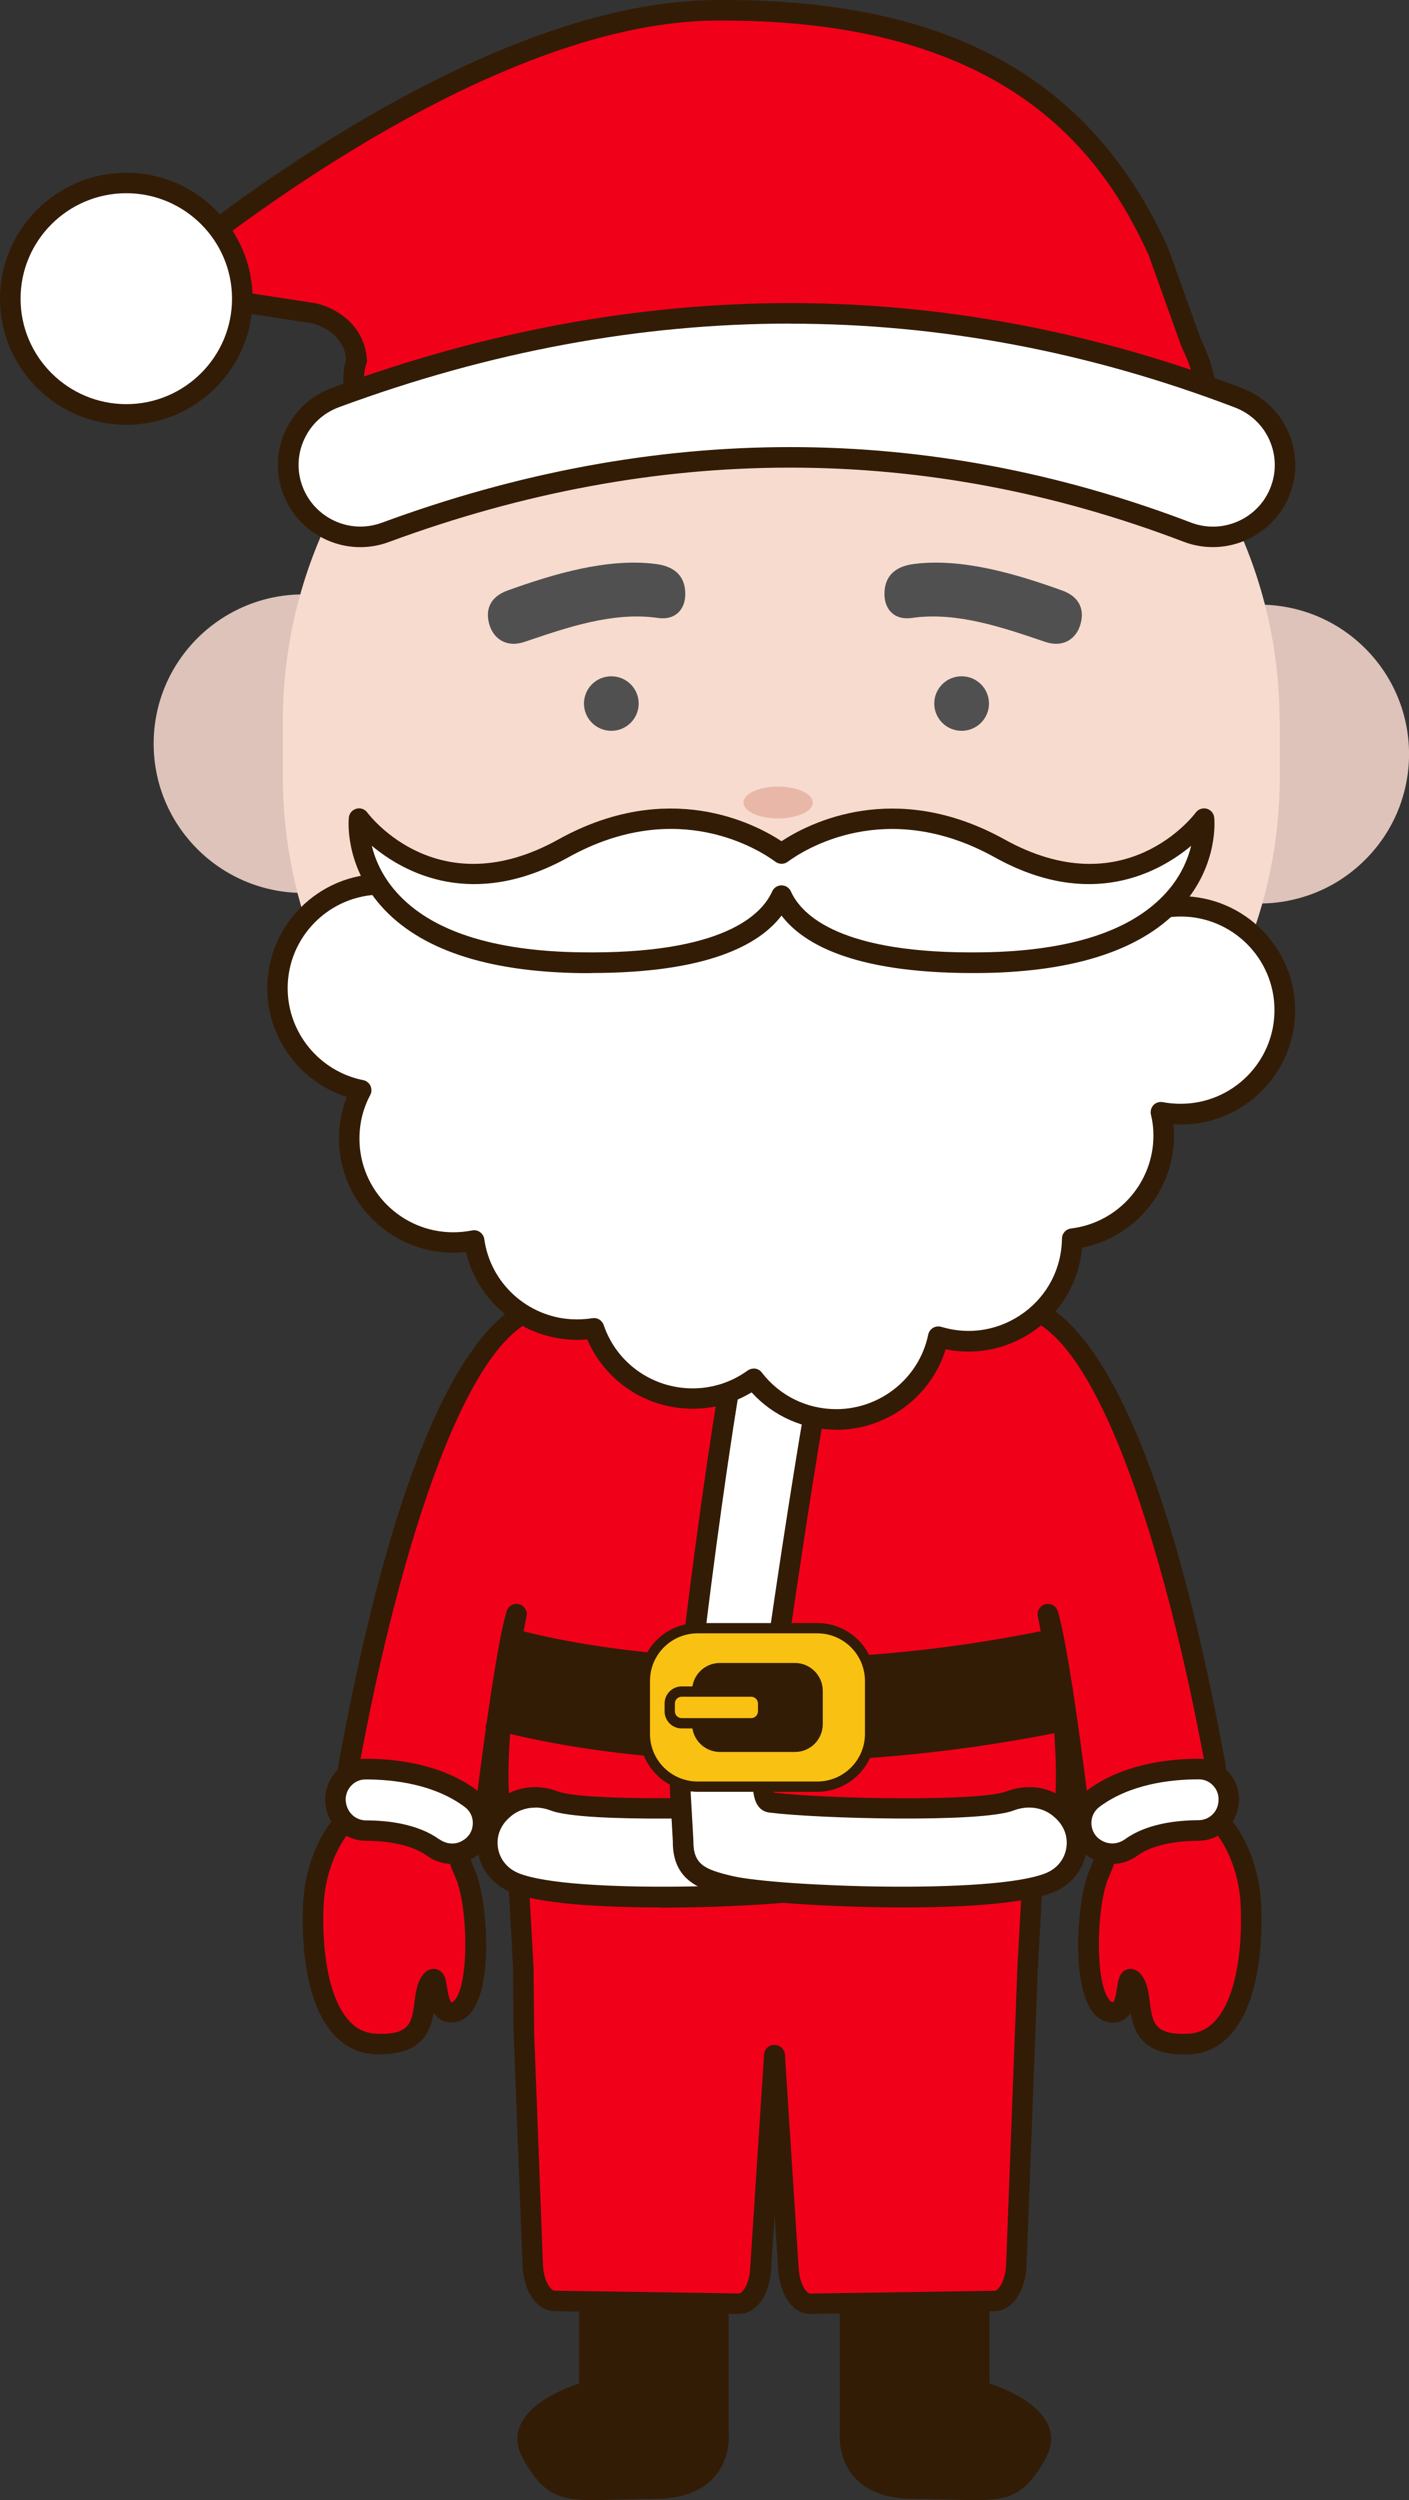 <svg width="137" height="243" viewBox="0 0 137 243" fill="none" xmlns="http://www.w3.org/2000/svg">
<rect x="0" y="0" width="137" height="243" fill="#333333" stroke="none"/>
<g clip-path="url(#clip0_775_11478)">
<path d="M82.56 106.38H68.75C70.3 124 64.05 127.47 64.05 127.47C64.05 127.47 67.37 132.04 75.43 132.04H75.88C83.94 132.04 87.26 127.47 87.26 127.47C87.26 127.47 81.02 124 82.56 106.38Z" fill="#FDE2D2"/>
<path d="M82.56 106.38H68.75C70.3 124 64.05 127.47 64.05 127.47C64.05 127.47 64.07 127.5 64.11 127.55C70.9 126.84 77.64 124.47 83.24 120.33C82.44 117.16 82 112.68 82.55 106.39L82.56 106.38Z" fill="#EDCCC0"/>
<path d="M49.88 180.02L50.19 155.82C49.98 156.34 49.02 159.52 48.8 160.04C45.72 167.16 45.62 176.63 42.55 184.19C42.55 184.6 42.66 185.03 42.71 185.51C42.92 188.31 41.31 194.87 39.28 194.14C38.15 193.74 39.35 191.13 38.54 191.74C37.31 192.69 37.87 196.26 33.75 194.95C30.2 193.83 30.9 188.18 32.08 184.49C32.78 182.26 34.31 180.31 35.86 179.45C38.4 169.26 38.57 166.79 41.68 156.7C42.75 153.24 47.81 136.68 51.19 133.01C51.19 133.01 51.25 132.94 51.38 132.81C52.29 131.89 56.39 128.18 64.06 127.45C64.06 127.45 66.71 127.25 70.28 127.09C70.34 127.09 70.4 127.09 70.46 127.09C76.01 126.83 83.7 126.67 87.25 127.45C94.91 128.18 99.02 131.89 99.93 132.81C100.06 132.94 100.12 133.01 100.12 133.01C103.5 136.68 108.66 153.21 109.63 156.7C112.59 167.29 112.91 169.26 115.45 179.45C117 180.31 118.53 182.26 119.23 184.49C120.41 188.18 121.11 193.83 117.56 194.95C113.44 196.26 114 192.68 112.77 191.74C111.96 191.12 113.16 193.74 112.03 194.14C110 194.87 108.39 188.31 108.6 185.51C108.65 185.03 108.76 184.6 108.76 184.19C105.69 176.63 105.45 167.03 102.36 159.91C102.14 159.39 101.32 156.33 101.11 155.81L101.48 179.76" fill="#FDE2D2"/>
<path d="M61.78 148.57C62.52 148.57 63.12 147.97 63.12 147.23C63.12 146.49 62.52 145.89 61.78 145.89C61.04 145.89 60.44 146.49 60.44 147.23C60.44 147.97 61.04 148.57 61.78 148.57Z" fill="#E9B7A8"/>
<path d="M90.58 148.57C91.32 148.57 91.92 147.97 91.92 147.23C91.92 146.49 91.32 145.89 90.58 145.89C89.84 145.89 89.24 146.49 89.24 147.23C89.24 147.97 89.84 148.57 90.58 148.57Z" fill="#E9B7A8"/>
<path d="M78.6 170.51C77.94 169.73 76.93 169.4 75.94 169.32C74.87 169.23 73.81 169.49 73.12 170.35C72.47 171.15 72.03 172.38 72.48 173.37C72.9 174.28 73.96 174.78 74.9 174.91C76.02 175.07 77.12 174.76 78 174.06C78.21 173.89 78.18 173.53 78 173.35C77.79 173.14 77.5 173.18 77.29 173.35C76.76 173.77 76.06 173.97 75.39 173.96C74.72 173.95 73.95 173.71 73.52 173.17C73.04 172.58 73.4 171.68 73.78 171.12C74.24 170.46 74.96 170.27 75.73 170.31C76.5 170.35 77.36 170.59 77.89 171.22C78.06 171.43 78.42 171.4 78.6 171.22C78.8 171.02 78.77 170.72 78.6 170.51Z" fill="#E9B7A8"/>
<path d="M74.77 172.86C74.7 172.86 74.64 172.83 74.6 172.77C74.53 172.67 74.56 172.54 74.65 172.48L76.15 171.45C76.25 171.38 76.38 171.41 76.44 171.5C76.51 171.6 76.48 171.73 76.39 171.79L74.89 172.82C74.89 172.82 74.81 172.86 74.77 172.86Z" fill="#E9B7A8"/>
<path d="M76.03 173.09C75.96 173.09 75.9 173.06 75.86 173L74.83 171.5C74.76 171.4 74.79 171.27 74.88 171.21C74.98 171.14 75.11 171.17 75.17 171.26L76.2 172.76C76.27 172.86 76.24 172.99 76.15 173.05C76.11 173.07 76.07 173.09 76.03 173.09Z" fill="#E9B7A8"/>
<path d="M29.5 86.79C37.541 86.79 44.06 80.294 44.06 72.28C44.06 64.266 37.541 57.77 29.5 57.77C21.459 57.77 14.94 64.266 14.94 72.28C14.94 80.294 21.459 86.79 29.5 86.79Z" fill="#DDC3BA"/>
<path d="M116.28 86.44C114.08 85.4 112.32 83.94 111 82.25C110.58 81.72 110.84 80.95 111.47 80.71C112.4 80.35 113.22 79.66 113.74 78.64C114.41 77.33 114.32 75.7 113.52 74.47C112.51 72.91 110.77 72.28 109.17 72.56C108.52 72.68 107.94 72.09 108.02 71.43C108.42 68.35 109.8 65.38 112.16 63.02C117.85 57.35 127.06 57.35 132.74 63.02C138.79 69.06 138.41 79.09 131.56 84.62C127.28 88.08 121.26 88.8 116.28 86.45V86.44Z" fill="#DDC3BA"/>
<path d="M124.44 70.13V75.44C124.44 100.66 103.93 121.1 78.62 121.1H73.31C48.01 121.1 27.5 100.65 27.5 75.44V70.13C27.5 54.41 35.46 40.55 47.59 32.34C49.82 30.82 52.19 29.51 54.68 28.41C56.82 27.45 59.04 26.66 61.33 26.05C65.14 25.02 69.15 24.47 73.3 24.47H78.61C88.13 24.47 96.98 27.36 104.3 32.32C116.45 40.53 124.42 54.4 124.42 70.13H124.44Z" fill="#F7DBCF"/>
<path d="M59.44 71.03C60.909 71.03 62.1 69.844 62.1 68.38C62.1 66.916 60.909 65.73 59.44 65.73C57.971 65.73 56.78 66.916 56.78 68.38C56.78 69.844 57.971 71.03 59.44 71.03Z" fill="#505050"/>
<path d="M93.5 71.03C94.969 71.03 96.16 69.844 96.16 68.38C96.16 66.916 94.969 65.73 93.5 65.73C92.031 65.73 90.84 66.916 90.84 68.38C90.84 69.844 92.031 71.03 93.5 71.03Z" fill="#505050"/>
<path d="M79.03 78C79.03 78.86 77.52 79.55 75.66 79.55C73.8 79.55 72.29 78.86 72.29 78C72.29 77.14 73.8 76.45 75.66 76.45C77.52 76.45 79.03 77.14 79.03 78Z" fill="#E9B7A8"/>
<path d="M63.97 60.06C59.59 59.43 55.1 61 50.99 62.39C49.3 62.96 48.03 62.14 47.6 60.76C47.17 59.38 47.55 58.04 49.36 57.39C53.76 55.81 59.07 54.2 63.8 54.82C65.75 55.08 66.59 56.12 66.63 57.62C66.68 59.12 65.76 60.32 63.96 60.06H63.97Z" fill="#505050"/>
<path d="M88.66 60.06C93.04 59.43 97.53 61 101.64 62.39C103.33 62.96 104.6 62.14 105.03 60.76C105.46 59.38 105.08 58.04 103.27 57.39C98.87 55.81 93.56 54.2 88.83 54.82C86.88 55.08 86.04 56.12 86 57.62C85.95 59.12 86.87 60.32 88.67 60.06H88.66Z" fill="#505050"/>
<path d="M104.32 32.32C100.05 33.93 88.71 33.58 75.62 33.58C62.53 33.58 51.73 33.93 47.59 32.34C49.66 30.93 51.86 29.7 54.16 28.65C54.33 28.56 54.51 28.49 54.68 28.41C56.82 27.45 59.04 26.66 61.33 26.05C63.37 25.5 65.46 25.09 67.61 24.82C69.47 24.59 71.36 24.47 73.29 24.47H78.6C88.12 24.47 96.97 27.36 104.29 32.32H104.32Z" fill="#4E4A4B"/>
<path d="M82.62 237.16C82.59 237.75 82.89 238.65 83.36 239.26C85.33 241.17 87.51 241.46 91.02 242.02C95.76 242.77 99.82 242.07 100.27 239.23C100.65 236.81 98.8 234.15 95.13 233.01C95.13 233.01 94.02 232.86 94.02 232.09L94.41 218.3L94.84 203.19L81.16 203.31L81.99 218.19" fill="#FDE2D2"/>
<path d="M70.13 237.16C70.16 237.75 69.86 238.65 69.39 239.26C67.42 241.17 65.24 241.46 61.73 242.02C56.99 242.77 52.93 242.07 52.48 239.23C52.1 236.81 53.95 234.15 57.62 233.01C57.62 233.01 58.73 232.86 58.73 232.09L58.34 218.3L57.91 203.19L71.59 203.31L70.76 218.19" fill="#FDE2D2"/>
<path d="M100.52 180.58L99.93 191.33L99.91 191.78L99.72 196.9L99.69 197.7L98.92 217.97L98.84 220.08C98.78 222.08 97.85 223.63 96.73 223.65L78.8 223.92C77.71 223.94 76.8 222.48 76.67 220.58L76.5 217.98L75.33 199.78L74.15 217.98L73.98 220.58C73.86 222.49 72.95 223.94 71.86 223.92L53.93 223.65C52.81 223.63 51.88 222.07 51.82 220.08L51.74 217.97L50.97 197.7L50.94 196.9L50.91 191.33L50.32 180.58H57.09H58.08H75.33H92.57H93.57H100.52Z" fill="#F1001A"/>
<path d="M78.77 224.91C77.14 224.91 75.84 223.12 75.67 220.63L75.32 215.27L74.97 220.62C74.81 223.13 73.51 224.91 71.83 224.9L53.9 224.63C52.18 224.6 50.88 222.69 50.8 220.09L49.92 196.92L49.89 191.32L49.3 180.62C49.28 180.35 49.38 180.08 49.57 179.88C49.76 179.68 50.02 179.57 50.3 179.57H56.93C56.93 179.57 57.02 179.57 57.07 179.57H93.55C93.55 179.57 93.64 179.57 93.69 179.57H100.5C100.77 179.57 101.04 179.68 101.23 179.88C101.42 180.08 101.52 180.35 101.5 180.62L100.89 191.81L99.82 220.09C99.74 222.68 98.44 224.59 96.73 224.63L78.8 224.9H78.76L78.77 224.91ZM75.32 198.76C75.85 198.76 76.28 199.17 76.32 199.7L77.66 220.51C77.77 222.07 78.45 222.92 78.77 222.92L96.7 222.65C97.05 222.65 97.78 221.72 97.83 220.05L98.92 191.29L99.45 181.59H93.55C93.55 181.59 93.46 181.59 93.41 181.59H57.21C57.21 181.59 57.12 181.59 57.07 181.59H51.35L51.88 191.28L51.94 197.66L52.79 220.03C52.84 221.71 53.56 222.63 53.92 222.64L71.84 222.91C72.17 222.91 72.85 222.07 72.94 220.5L74.29 199.69C74.32 199.16 74.76 198.75 75.29 198.75L75.32 198.76Z" fill="#331C06"/>
<path d="M63.58 242.88C55.64 242.88 53.73 244.04 50.9 239.06C48.07 234.08 56.3 231.67 56.3 231.67V223.38H70.85V236.48C70.85 236.48 71.52 242.88 63.58 242.88Z" fill="#331C06"/>
<path d="M88.93 242.88C96.87 242.88 98.78 244.04 101.61 239.06C104.44 234.08 96.21 231.67 96.21 231.67V223.38H81.66V236.48C81.66 236.48 80.99 242.88 88.93 242.88Z" fill="#331C06"/>
<path d="M53.58 126.89L76.24 126.71L80.65 142.27C84.83 154.65 81.9 180.72 81.9 180.72C55.2 186.08 49.63 180.36 49.63 180.36C46.65 173.67 50.21 156.89 50.21 156.89C49.34 159.78 48.17 168.23 47.41 174.21C46.99 177.48 43.66 179.54 40.54 178.46L37.34 177.35C34.91 176.51 33.46 174.03 33.92 171.51C36.12 159.51 43.05 127.05 53.57 126.9L53.58 126.89Z" fill="#F1001A"/>
<path d="M62.38 183.99C51.95 183.99 49.08 181.22 48.91 181.05C48.83 180.97 48.76 180.87 48.71 180.76C48.19 179.59 47.86 178.16 47.66 176.57C47.16 177.47 46.43 178.24 45.52 178.81C43.92 179.8 41.99 180.02 40.21 179.4L37.01 178.29C34.1 177.28 32.38 174.35 32.94 171.33C40.17 131.95 48.97 125.96 53.56 125.9L76.22 125.72C76.66 125.72 77.07 126.01 77.19 126.45L81.6 142.01C85.78 154.42 83 179.77 82.88 180.84C82.83 181.27 82.51 181.62 82.08 181.71C73.58 183.41 67.17 184 62.36 184L62.38 183.99ZM50.46 179.74C51.35 180.39 57.97 184.39 80.99 179.88C81.42 175.6 83.38 153.48 79.71 142.59L75.49 127.72L53.6 127.9C45.73 128.02 38.79 150.6 34.92 171.69C34.55 173.74 35.71 175.72 37.68 176.4L40.88 177.51C42.09 177.93 43.4 177.78 44.48 177.11C45.56 176.44 46.27 175.34 46.43 174.08C47.24 167.71 48.39 159.5 49.26 156.6C49.42 156.09 49.95 155.78 50.47 155.92C50.99 156.05 51.31 156.57 51.2 157.1C51.16 157.26 47.81 173.29 50.46 179.74Z" fill="#331C06"/>
<path d="M85.95 174.18C86.21 168.79 82.21 132.89 80.76 128.98C79.85 126.54 76.93 125.51 74.66 126.8L74.56 126.85C72.75 127.89 71.95 130.07 72.67 132.03C73.71 134.83 77.81 168.02 77.9 171.21C77.94 172.85 78.14 175.05 77.18 175.17C72.19 175.81 56.73 176.12 53.92 175.03C52.21 174.37 50.26 174.63 48.91 175.87L48.8 175.97C46.47 178.12 47.13 181.79 50.05 182.98C55.54 185.22 76.85 184.31 81.11 183.31C83.79 182.68 85.72 182.03 85.68 178.94L85.95 174.18Z" fill="white"/>
<path d="M64.2 185.39C58.2 185.39 52.35 185.01 49.66 183.91C47.97 183.22 46.78 181.77 46.46 180.03C46.14 178.28 46.76 176.49 48.11 175.25L48.22 175.15C49.81 173.69 52.13 173.3 54.26 174.12C56.72 175.07 71.33 174.88 76.82 174.23C76.97 173.76 76.92 172.52 76.9 171.82L76.88 171.26C76.77 167.32 72.63 134.86 71.71 132.4C70.82 129.98 71.8 127.29 74.04 126.01L74.19 125.93C75.49 125.19 77.1 125.05 78.56 125.58C80.01 126.1 81.14 127.22 81.67 128.65C83.25 132.9 87.17 168.98 86.92 174.25L86.65 179.02C86.71 183.05 83.59 183.78 81.31 184.31C79.04 184.84 71.5 185.41 64.18 185.41L64.2 185.39ZM52.03 175.69C51.11 175.69 50.24 176.01 49.57 176.62L49.46 176.72C48.61 177.5 48.23 178.58 48.43 179.67C48.63 180.75 49.35 181.62 50.42 182.06C55.56 184.15 76.52 183.36 80.88 182.34C83.6 181.7 84.71 181.22 84.67 178.95L84.95 174.13C85.22 168.48 81.15 132.9 79.82 129.33C79.49 128.45 78.79 127.76 77.9 127.44C76.99 127.11 75.99 127.19 75.15 127.67L75 127.75C73.66 128.52 73.05 130.19 73.6 131.69C74.77 134.84 78.81 168.45 78.89 171.19L78.91 171.73C78.98 173.61 79.06 175.94 77.3 176.17C72.68 176.76 56.71 177.2 53.55 175.97C53.05 175.78 52.54 175.68 52.04 175.68L52.03 175.69Z" fill="#331C06"/>
<path d="M36.47 198.66C42.58 199 40.55 194.3 41.9 192.57C42.79 191.44 42.07 195.44 43.76 195.59C46.8 195.87 46.68 186.32 45.4 182.55C45.16 181.91 44.86 181.36 44.71 180.8C44.85 179.8 44.95 178.78 45 177.75L35.67 173.09C35.69 174.47 33.84 175.04 33.86 176.68C32.04 178.4 30.64 181.62 30.47 184.92C30.16 190.4 31.21 198.38 36.47 198.66Z" fill="#F1001A"/>
<path d="M37.06 199.68C36.86 199.68 36.65 199.68 36.43 199.66C34.86 199.58 33.51 198.92 32.41 197.7C29.22 194.15 29.36 186.98 29.48 184.86C29.65 181.57 30.98 178.24 32.9 176.23C33.04 175.24 33.64 174.56 34.09 174.05C34.46 173.63 34.69 173.36 34.69 173.09L34.67 171.45L46.05 177.14L46.02 177.79C45.97 178.73 45.88 179.72 45.75 180.71C45.82 180.93 45.93 181.17 46.04 181.43C46.15 181.67 46.25 181.92 46.35 182.18C47.42 185.32 47.92 192.93 45.83 195.57C45.27 196.29 44.5 196.64 43.68 196.56C42.96 196.5 42.49 196.12 42.17 195.62C41.87 197.41 41.03 199.65 37.06 199.65V199.68ZM36.28 174.5C36.07 174.84 35.82 175.12 35.59 175.38C35.13 175.9 34.87 176.22 34.87 176.67V177.11L34.56 177.41C32.87 179.01 31.63 182.05 31.48 184.97C31.26 188.93 31.78 193.99 33.9 196.36C34.63 197.18 35.49 197.6 36.53 197.66C39.89 197.84 40.05 196.55 40.3 194.58C40.42 193.65 40.54 192.69 41.11 191.95C41.62 191.3 42.16 191.32 42.44 191.4C43.23 191.61 43.35 192.4 43.47 193.16C43.52 193.51 43.67 194.44 43.88 194.61C43.92 194.61 44.05 194.61 44.25 194.36C45.58 192.67 45.51 185.98 44.45 182.88C44.37 182.68 44.28 182.46 44.19 182.25C44.02 181.87 43.85 181.48 43.74 181.05L43.69 180.86L43.72 180.67C43.83 179.88 43.91 179.11 43.96 178.35L36.26 174.5H36.28Z" fill="#331C06"/>
<path d="M42.1 179.55C40.32 178.27 37.65 177.92 35.58 177.91C34.13 177.91 32.91 176.86 32.67 175.44V175.37C32.37 173.59 33.73 171.94 35.55 171.94C38.44 171.94 42.61 172.44 45.79 174.81C47.48 176.07 47.35 178.65 45.53 179.73L45.44 179.78C44.39 180.4 43.09 180.27 42.1 179.55Z" fill="white"/>
<path d="M43.98 181.17C43.13 181.17 42.26 180.9 41.51 180.36C39.77 179.11 37.04 178.91 35.57 178.91C33.63 178.91 31.99 177.51 31.68 175.6C31.48 174.38 31.81 173.21 32.56 172.32C33.31 171.44 34.39 170.94 35.54 170.94C38.61 170.94 42.99 171.48 46.38 174.01C47.45 174.81 48.04 176.07 47.97 177.4C47.9 178.72 47.18 179.91 46.03 180.59L45.94 180.64C45.34 181 44.66 181.17 43.97 181.17H43.98ZM42.68 178.74C43.39 179.25 44.25 179.32 44.93 178.92L45.02 178.87C45.59 178.53 45.94 177.96 45.97 177.3C46.01 176.63 45.72 176.02 45.18 175.62C42.23 173.42 38.31 172.95 35.54 172.95C34.97 172.95 34.46 173.19 34.08 173.63C33.71 174.07 33.54 174.65 33.64 175.22C33.81 176.24 34.62 176.92 35.58 176.93C37.67 176.93 40.61 177.26 42.69 178.76L42.68 178.74Z" fill="#331C06"/>
<path d="M98.51 126.89L75.85 126.71L71.44 142.27C67.26 154.65 70.19 180.72 70.19 180.72C96.89 186.08 102.46 180.36 102.46 180.36C105.44 173.67 101.88 156.89 101.88 156.89C102.75 159.78 103.92 168.23 104.68 174.21C105.1 177.48 108.43 179.54 111.55 178.46L114.75 177.35C117.18 176.51 118.63 174.03 118.17 171.51C115.97 159.51 109.04 127.05 98.52 126.9L98.51 126.89Z" fill="#F1001A"/>
<path d="M89.72 183.99C84.91 183.99 78.5 183.4 70 181.7C69.57 181.61 69.25 181.26 69.2 180.83C69.08 179.76 66.3 154.41 70.49 141.95L74.89 126.44C75.01 126.01 75.4 125.71 75.85 125.71L98.51 125.89C103.11 125.96 111.9 131.95 119.13 171.32C119.69 174.35 117.97 177.27 115.06 178.28L111.86 179.39C110.08 180 108.15 179.79 106.55 178.8C105.64 178.24 104.91 177.47 104.41 176.56C104.21 178.15 103.88 179.58 103.36 180.75C103.31 180.86 103.25 180.96 103.16 181.04C102.99 181.21 100.12 183.98 89.69 183.98L89.72 183.99ZM71.12 179.88C94.05 184.37 100.71 180.42 101.65 179.74C104.3 173.28 100.95 157.26 100.91 157.1C100.8 156.58 101.12 156.06 101.64 155.92C102.16 155.79 102.69 156.09 102.85 156.6C103.72 159.51 104.87 167.71 105.68 174.08C105.84 175.33 106.55 176.44 107.63 177.11C108.71 177.78 110.03 177.93 111.23 177.51L114.43 176.4C116.4 175.72 117.56 173.73 117.19 171.69C113.32 150.6 106.37 128.01 98.51 127.9L76.62 127.72L72.41 142.55C68.72 153.48 70.69 175.6 71.12 179.89V179.88Z" fill="#331C06"/>
<path d="M66.15 174.18C65.89 168.79 71.01 131.04 72.46 127.13C73.37 124.69 76.29 123.66 78.56 124.95L78.66 125C80.47 126.04 81.27 128.22 80.55 130.18C79.51 132.98 74.29 168.02 74.2 171.22C74.16 172.86 73.96 175.06 74.92 175.18C79.91 175.82 95.37 176.13 98.18 175.04C99.89 174.38 101.84 174.64 103.19 175.88L103.3 175.98C105.63 178.13 104.97 181.8 102.05 182.99C96.56 185.23 75.25 184.32 70.99 183.32C68.31 182.69 66.38 182.04 66.42 178.95L66.15 174.19V174.18Z" fill="white"/>
<path d="M87.89 185.39C80.57 185.39 73.03 184.82 70.76 184.29C68.48 183.76 65.36 183.02 65.42 178.93L65.15 174.23C64.89 168.72 69.95 131.02 71.52 126.78C72.05 125.35 73.19 124.23 74.63 123.71C76.09 123.18 77.71 123.32 79.06 124.09L79.11 124.12C81.4 125.43 82.38 128.12 81.49 130.54C80.48 133.27 75.28 168.32 75.2 171.26L75.18 171.82C75.15 172.52 75.11 173.76 75.26 174.23C80.75 174.89 95.36 175.08 97.82 174.12C99.96 173.3 102.28 173.69 103.87 175.15L103.97 175.24C105.33 176.49 105.94 178.28 105.63 180.03C105.31 181.78 104.12 183.23 102.43 183.91C99.74 185 93.89 185.39 87.89 185.39ZM67.15 174.13L67.42 178.88C67.39 181.22 68.5 181.7 71.22 182.34C75.58 183.36 96.54 184.15 101.68 182.06C102.75 181.63 103.47 180.76 103.67 179.67C103.87 178.58 103.49 177.5 102.63 176.71L102.53 176.62C101.49 175.67 99.97 175.42 98.55 175.97C95.39 177.19 79.43 176.76 74.81 176.17C73.04 175.94 73.13 173.6 73.2 171.73L73.22 171.19C73.31 167.78 78.58 132.67 79.63 129.83C80.18 128.33 79.57 126.66 78.18 125.87L78.13 125.84C77.25 125.34 76.24 125.25 75.33 125.58C74.44 125.9 73.74 126.59 73.41 127.47C71.94 131.44 66.91 168.92 67.16 174.12L67.15 174.13Z" fill="#331C06"/>
<path d="M115.62 198.66C109.51 199 111.54 194.3 110.19 192.57C109.3 191.44 110.02 195.44 108.33 195.59C105.29 195.87 105.41 186.32 106.69 182.55C106.93 181.91 107.23 181.36 107.38 180.8C107.24 179.8 107.14 178.78 107.09 177.75L116.42 173.09C116.4 174.47 118.25 175.04 118.23 176.68C120.05 178.4 121.45 181.62 121.62 184.92C121.93 190.4 120.88 198.38 115.62 198.66Z" fill="#F1001A"/>
<path d="M115.04 199.68C111.07 199.68 110.23 197.44 109.93 195.65C109.61 196.14 109.14 196.52 108.42 196.59C107.61 196.66 106.84 196.31 106.27 195.6C104.19 192.96 104.68 185.35 105.74 182.24C105.85 181.95 105.96 181.7 106.06 181.45C106.17 181.19 106.28 180.95 106.35 180.73C106.22 179.73 106.13 178.75 106.08 177.81L106.05 177.16L117.43 171.47L117.4 173.12C117.4 173.38 117.62 173.65 118 174.08C118.45 174.59 119.05 175.27 119.19 176.26C121.11 178.26 122.44 181.6 122.61 184.89C122.73 187 122.87 194.17 119.68 197.72C118.59 198.94 117.24 199.6 115.66 199.68C115.44 199.69 115.23 199.7 115.03 199.7L115.04 199.68ZM109.93 191.37C110.22 191.37 110.61 191.49 110.98 191.95C111.56 192.69 111.68 193.65 111.8 194.58C112.05 196.55 112.2 197.83 115.57 197.66C116.61 197.6 117.47 197.18 118.2 196.36C120.32 193.99 120.84 188.92 120.62 184.97C120.47 182.04 119.23 179 117.54 177.4L117.22 177.1V176.66C117.22 176.21 116.97 175.89 116.51 175.37C116.28 175.11 116.03 174.83 115.82 174.49L108.12 178.34C108.17 179.09 108.26 179.87 108.36 180.66L108.39 180.86L108.34 181.05C108.23 181.47 108.06 181.86 107.9 182.24C107.81 182.45 107.71 182.67 107.63 182.9C106.59 185.97 106.51 192.66 107.84 194.35C108.04 194.61 108.17 194.6 108.24 194.59C108.42 194.44 108.57 193.51 108.62 193.16C108.74 192.4 108.86 191.61 109.65 191.4C109.73 191.38 109.82 191.36 109.94 191.36L109.93 191.37Z" fill="#331C06"/>
<path d="M109.99 179.55C111.77 178.27 114.44 177.92 116.51 177.91C117.96 177.91 119.18 176.86 119.42 175.44V175.37C119.72 173.59 118.36 171.94 116.54 171.94C113.65 171.94 109.48 172.44 106.3 174.81C104.61 176.07 104.74 178.65 106.56 179.73L106.65 179.78C107.7 180.4 109 180.27 109.99 179.55Z" fill="white"/>
<path d="M108.11 181.17C107.42 181.17 106.74 180.99 106.14 180.64C104.91 179.92 104.19 178.72 104.12 177.4C104.05 176.07 104.64 174.81 105.71 174.01C109.1 171.48 113.47 170.95 116.55 170.94C117.7 170.94 118.78 171.44 119.53 172.32C120.29 173.21 120.61 174.38 120.42 175.53C120.09 177.52 118.46 178.91 116.52 178.91C115.05 178.91 112.31 179.11 110.58 180.36C109.84 180.9 108.97 181.17 108.12 181.17H108.11ZM116.55 172.94C113.78 172.94 109.86 173.41 106.91 175.61C106.37 176.01 106.09 176.62 106.12 177.29C106.16 177.95 106.5 178.53 107.08 178.87C107.85 179.32 108.71 179.25 109.42 178.74C111.5 177.24 114.43 176.92 116.53 176.91C117.49 176.91 118.3 176.22 118.45 175.28C118.56 174.64 118.4 174.06 118.02 173.62C117.65 173.18 117.13 172.94 116.56 172.94H116.55Z" fill="#331C06"/>
<path d="M74.86 171.22C58.15 171.22 47.83 168.08 47.19 167.88L50.17 158.35C50.38 158.41 71.78 164.81 102.7 158.23L104.79 167.99C93.46 170.4 83.34 171.21 74.86 171.21V171.22Z" fill="#331C06"/>
<path d="M79.49 158.26H67.82C64.992 158.26 62.7 160.552 62.7 163.38V168.54C62.7 171.368 64.992 173.66 67.82 173.66H79.49C82.318 173.66 84.61 171.368 84.61 168.54V163.38C84.61 160.552 82.318 158.26 79.49 158.26Z" fill="#F9C112"/>
<path d="M79.47 174.15H67.83C64.72 174.15 62.2 171.63 62.2 168.53V163.37C62.2 160.27 64.73 157.75 67.83 157.75H79.47C82.58 157.75 85.1 160.27 85.1 163.37V168.53C85.1 171.63 82.57 174.15 79.47 174.15ZM67.83 158.75C65.28 158.75 63.2 160.82 63.2 163.37V168.53C63.2 171.08 65.28 173.15 67.83 173.15H79.47C82.02 173.15 84.1 171.08 84.1 168.53V163.37C84.1 160.82 82.02 158.75 79.47 158.75H67.83Z" fill="#331C06"/>
<path d="M77.3 161.13H70C68.227 161.13 66.79 162.567 66.79 164.34V167.56C66.79 169.333 68.227 170.77 70 170.77H77.3C79.073 170.77 80.51 169.333 80.51 167.56V164.34C80.51 162.567 79.073 161.13 77.3 161.13Z" fill="#331C06"/>
<path d="M77.29 171.27H70C67.95 171.27 66.29 169.61 66.29 167.57V164.34C66.29 162.3 67.96 160.64 70 160.64H77.29C79.34 160.64 81 162.3 81 164.34V167.57C81 169.61 79.33 171.27 77.29 171.27ZM70 161.63C68.5 161.63 67.29 162.84 67.29 164.34V167.57C67.29 169.06 68.51 170.28 70 170.28H77.29C78.79 170.28 80 169.07 80 167.57V164.34C80 162.85 78.78 161.63 77.29 161.63H70Z" fill="#F9C112"/>
<path d="M73.04 164.41H66.27C65.629 164.41 65.11 164.929 65.11 165.57V166.33C65.11 166.971 65.629 167.49 66.27 167.49H73.04C73.681 167.49 74.2 166.971 74.2 166.33V165.57C74.2 164.929 73.681 164.41 73.04 164.41Z" fill="#F9C112"/>
<path d="M73.04 167.99H66.28C65.36 167.99 64.62 167.25 64.62 166.33V165.57C64.62 164.65 65.37 163.91 66.28 163.91H73.04C73.96 163.91 74.7 164.65 74.7 165.57V166.33C74.7 167.25 73.95 167.99 73.04 167.99ZM66.28 164.91C65.91 164.91 65.62 165.21 65.62 165.57V166.33C65.62 166.7 65.92 166.99 66.28 166.99H73.04C73.41 166.99 73.7 166.69 73.7 166.33V165.57C73.7 165.21 73.4 164.91 73.04 164.91H66.28Z" fill="#331C06"/>
<path d="M34.69 35.02C34.15 36.53 34.53 38.27 34.53 39.87C62.39 29.59 90.04 29.41 117.44 39.87C117.44 37.61 116.88 35.44 115.85 33.37L112.66 24.47C106.26 10.43 94.43 0.77 69.51 1C44.58 1.22 14.03 27.91 14.03 27.91L30.5 30.45C30.5 30.45 34.41 31.2 34.69 35.02Z" fill="#F1001A"/>
<path d="M117.43 40.87C117.31 40.87 117.19 40.85 117.07 40.8C90.26 30.57 62.6 30.57 34.86 40.8C34.55 40.91 34.21 40.87 33.94 40.68C33.67 40.49 33.51 40.19 33.51 39.86C33.51 39.42 33.48 38.97 33.45 38.51C33.37 37.32 33.29 36.09 33.66 34.89C33.33 32.03 30.33 31.43 30.3 31.42L13.87 28.89C13.49 28.83 13.17 28.55 13.06 28.18C12.95 27.81 13.06 27.4 13.36 27.15C13.44 27.08 21.18 20.35 31.88 13.68C46.32 4.7 58.97 0.1 69.5 0C69.8 0 70.09 0 70.39 0C92.38 0 106.11 7.66 113.56 24.05L116.76 32.97C117.87 35.21 118.43 37.53 118.43 39.86C118.43 40.19 118.27 40.5 118 40.68C117.83 40.8 117.63 40.86 117.43 40.86V40.87ZM16.37 27.27L30.65 29.47C32.3 29.79 35.42 31.33 35.68 34.96C35.69 35.1 35.68 35.24 35.62 35.37C35.31 36.25 35.37 37.29 35.45 38.4C35.45 38.43 35.45 38.45 35.45 38.47C62.73 28.71 89.93 28.69 116.33 38.4C116.15 36.86 115.68 35.32 114.93 33.82C114.91 33.78 114.9 33.75 114.88 33.71L111.69 24.81C107.24 15.04 98.08 2 70.33 2C70.05 2 69.78 2 69.5 2C48.52 2.18 23.06 21.78 16.35 27.26L16.37 27.27Z" fill="#331C06"/>
<path d="M35.03 52.18C32.18 52.18 29.51 50.44 28.46 47.62C27.12 44 28.97 39.98 32.6 38.64C62.21 27.71 91.76 27.72 120.44 38.67C124.05 40.05 125.86 44.09 124.48 47.69C123.1 51.29 119.05 53.1 115.44 51.72C90.02 42.02 63.79 42.03 37.46 51.75C36.66 52.05 35.84 52.19 35.03 52.19V52.18Z" fill="white"/>
<path d="M35.03 53.18C31.7 53.18 28.68 51.08 27.52 47.97C26.78 45.97 26.86 43.8 27.75 41.87C28.64 39.93 30.24 38.45 32.25 37.71C62.09 26.7 91.88 26.71 120.8 37.74C122.8 38.5 124.38 40 125.25 41.95C126.12 43.9 126.18 46.06 125.41 48.05C123.83 52.16 119.19 54.22 115.08 52.65C89.89 43.04 63.89 43.05 37.81 52.68C36.92 53.01 35.98 53.18 35.03 53.18ZM76.83 31.45C62.28 31.45 47.62 34.16 32.95 39.58C31.44 40.14 30.25 41.24 29.58 42.7C28.91 44.15 28.85 45.78 29.41 47.27C30.28 49.61 32.54 51.18 35.04 51.18C35.75 51.18 36.45 51.05 37.12 50.81C63.68 41.01 90.15 41 115.8 50.79C118.89 51.97 122.37 50.42 123.55 47.34C124.12 45.85 124.08 44.23 123.43 42.77C122.78 41.31 121.59 40.19 120.09 39.61C105.86 34.18 91.4 31.46 76.83 31.46V31.45Z" fill="#331C06"/>
<path d="M12.28 40.29C18.51 40.29 23.56 35.253 23.56 29.04C23.56 22.827 18.51 17.79 12.28 17.79C6.05 17.79 1 22.827 1 29.04C1 35.253 6.05 40.29 12.28 40.29Z" fill="white"/>
<path d="M12.28 41.29C5.51 41.29 0 35.79 0 29.04C0 22.29 5.51 16.79 12.28 16.79C19.05 16.79 24.56 22.29 24.56 29.04C24.56 35.79 19.05 41.29 12.28 41.29ZM12.28 18.78C6.61 18.78 2 23.38 2 29.03C2 34.68 6.61 39.28 12.28 39.28C17.95 39.28 22.56 34.68 22.56 29.03C22.56 23.38 17.95 18.78 12.28 18.78Z" fill="#331C06"/>
<path d="M124.94 98.19C124.94 103.77 120.41 108.29 114.82 108.29C114.16 108.29 113.52 108.23 112.89 108.11C113.07 108.84 113.16 109.6 113.16 110.38C113.16 115.54 109.28 119.79 104.28 120.4C104.23 123.44 102.82 126.44 100.18 128.37C97.51 130.34 94.2 130.81 91.25 129.92C90.31 134.51 86.23 137.96 81.34 137.96C78.07 137.96 75.16 136.41 73.31 134.01C71.64 135.22 69.59 135.93 67.38 135.93C62.93 135.93 59.15 133.07 57.8 129.1C57.06 129.22 56.3 129.26 55.53 129.21C50.66 128.91 46.81 125.21 46.16 120.57C45.5 120.7 44.83 120.77 44.13 120.77C38.55 120.77 34.01 116.25 34.01 110.67C34.01 108.96 34.43 107.37 35.18 105.96C30.54 105.03 27.04 100.95 27.04 96.05C27.04 90.48 31.58 85.95 37.16 85.95C40.68 85.95 43.78 87.75 45.6 90.47C47.01 89.55 48.7 89.02 50.51 89.02C52.92 89.02 55.11 89.96 56.73 91.48C58.31 88.85 61.19 87.08 64.49 87.08C67.57 87.08 70.29 88.62 71.93 90.96C73.41 87.99 76.48 85.94 80.03 85.94C83.79 85.94 87.02 88.23 88.38 91.49C90 89.95 92.19 89.02 94.6 89.02C95.17 89.02 95.72 89.07 96.26 89.17C97.9 86.86 100.6 85.36 103.64 85.36C106.68 85.36 109.18 86.75 110.82 88.91C112.05 88.38 113.4 88.09 114.82 88.09C120.41 88.09 124.94 92.61 124.94 98.19Z" fill="white"/>
<path d="M81.31 138.96C78.14 138.96 75.19 137.65 73.08 135.33C71.35 136.37 69.39 136.92 67.34 136.92C62.85 136.92 58.83 134.24 57.1 130.18C56.54 130.23 55.97 130.24 55.42 130.2C50.52 129.9 46.41 126.38 45.31 121.69C44.9 121.73 44.5 121.76 44.08 121.76C37.95 121.76 32.96 116.78 32.96 110.66C32.96 109.25 33.22 107.89 33.72 106.62C29.17 105.16 25.99 100.9 25.99 96.04C25.99 89.92 30.98 84.94 37.11 84.94C40.53 84.94 43.72 86.5 45.83 89.14C47.25 88.4 48.84 88.01 50.47 88.01C52.66 88.01 54.76 88.71 56.49 90C58.38 87.52 61.29 86.08 64.46 86.08C67.24 86.08 69.88 87.23 71.77 89.23C73.63 86.56 76.67 84.95 80 84.95C83.63 84.95 86.91 86.87 88.69 89.92C90.72 88.45 93.31 87.79 95.8 88.09C97.7 85.74 100.58 84.36 103.62 84.36C106.66 84.36 109.22 85.57 111.12 87.72C112.3 87.31 113.54 87.1 114.81 87.1C120.94 87.1 125.93 92.08 125.93 98.2C125.93 104.32 120.94 109.3 114.81 109.3C114.57 109.3 114.33 109.3 114.09 109.28C114.13 109.64 114.15 110.01 114.15 110.39C114.15 115.71 110.37 120.24 105.22 121.27C104.93 124.45 103.34 127.3 100.75 129.19C98.18 131.08 95.02 131.77 91.95 131.14C90.54 135.73 86.22 138.97 81.31 138.97V138.96ZM73.28 133.01C73.58 133.01 73.88 133.14 74.07 133.4C75.81 135.66 78.45 136.96 81.31 136.96C85.63 136.96 89.39 133.91 90.25 129.72C90.31 129.44 90.48 129.21 90.72 129.06C90.96 128.92 91.25 128.88 91.52 128.96C94.3 129.8 97.23 129.29 99.57 127.57C101.87 125.88 103.22 123.26 103.26 120.38C103.26 119.88 103.64 119.46 104.14 119.4C108.7 118.85 112.15 114.96 112.15 110.37C112.15 109.67 112.07 108.99 111.91 108.34C111.83 108.01 111.92 107.66 112.15 107.41C112.39 107.16 112.73 107.06 113.06 107.12C113.63 107.23 114.2 107.28 114.8 107.28C119.83 107.28 123.92 103.2 123.92 98.18C123.92 93.16 119.83 89.08 114.8 89.08C113.54 89.08 112.33 89.33 111.19 89.82C110.77 90 110.27 89.87 110 89.51C108.48 87.5 106.15 86.35 103.61 86.35C101.07 86.35 98.55 87.62 97.04 89.74C96.82 90.06 96.42 90.21 96.04 90.14C95.56 90.05 95.07 90.01 94.56 90.01C92.49 90.01 90.52 90.79 89.02 92.21C88.78 92.44 88.44 92.53 88.13 92.46C87.81 92.39 87.54 92.17 87.41 91.87C86.16 88.87 83.24 86.94 79.98 86.94C76.9 86.94 74.14 88.65 72.77 91.4C72.61 91.72 72.3 91.93 71.95 91.95C71.6 91.98 71.26 91.82 71.06 91.53C69.55 89.37 67.07 88.07 64.44 88.07C61.59 88.07 59 89.53 57.53 91.99C57.37 92.25 57.11 92.42 56.81 92.47C56.52 92.51 56.21 92.42 55.99 92.21C54.49 90.79 52.52 90.02 50.45 90.02C48.89 90.02 47.38 90.46 46.08 91.31C45.62 91.61 45.01 91.48 44.7 91.03C42.99 88.48 40.15 86.95 37.09 86.95C32.06 86.95 27.97 91.03 27.97 96.05C27.97 100.37 31.06 104.13 35.31 104.98C35.62 105.04 35.88 105.25 36.02 105.53C36.15 105.82 36.15 106.15 36 106.43C35.3 107.74 34.95 109.17 34.95 110.67C34.95 115.69 39.04 119.77 44.07 119.77C44.69 119.77 45.29 119.71 45.91 119.59C46.18 119.54 46.46 119.59 46.68 119.76C46.9 119.92 47.05 120.16 47.09 120.44C47.68 124.69 51.24 127.96 55.54 128.22C56.22 128.26 56.91 128.23 57.59 128.12C58.08 128.04 58.54 128.32 58.7 128.79C59.95 132.47 63.42 134.94 67.34 134.94C69.28 134.94 71.13 134.34 72.69 133.21C72.87 133.08 73.07 133.02 73.27 133.02L73.28 133.01Z" fill="#331C06"/>
<path d="M95.53 93.57C81.8 93.77 77.35 90.08 75.99 87.06C74.63 90.07 70.18 93.77 56.45 93.57C33.41 93.24 34.91 79.56 34.91 79.56C34.91 79.56 42.22 89.43 54.78 82.45C65.76 76.36 74.07 81.54 75.99 82.96C77.91 81.54 86.22 76.36 97.19 82.45C109.76 89.43 117.07 79.56 117.07 79.56C117.07 79.56 118.57 93.24 95.53 93.57Z" fill="white"/>
<path d="M57.49 94.58C57.14 94.58 56.79 94.58 56.44 94.58C47.28 94.45 40.75 92.25 37.03 88.03C33.47 84 33.9 79.64 33.92 79.46C33.96 79.05 34.26 78.71 34.65 78.6C35.04 78.49 35.47 78.64 35.71 78.97C35.99 79.34 42.68 88.04 54.29 81.59C64.96 75.67 73.34 80.02 75.99 81.76C78.63 80.02 87.01 75.68 97.68 81.59C109.3 88.04 115.99 79.35 116.27 78.97C116.52 78.64 116.94 78.5 117.33 78.6C117.73 78.71 118.02 79.05 118.06 79.45C118.08 79.63 118.51 83.99 114.95 88.02C111.23 92.23 104.7 94.44 95.54 94.57C83.46 94.72 78.22 91.91 75.99 88.99C73.83 91.82 68.81 94.57 57.49 94.57V94.58ZM36.15 82.21C36.47 83.51 37.14 85.14 38.56 86.73C41.9 90.48 47.93 92.44 56.47 92.56C70.24 92.76 74.05 88.94 75.08 86.64C75.24 86.28 75.6 86.05 75.99 86.05C76.38 86.05 76.74 86.28 76.9 86.64C77.94 88.94 81.73 92.76 95.51 92.56C104.08 92.44 110.11 90.46 113.45 86.69C114.84 85.12 115.5 83.5 115.82 82.21C112.66 84.84 105.99 88.48 96.71 83.32C86.1 77.44 78.09 82.65 76.59 83.76C76.24 84.02 75.76 84.02 75.4 83.76C73.9 82.65 65.88 77.43 55.27 83.32C45.99 88.48 39.31 84.84 36.16 82.21H36.15Z" fill="#331C06"/>
</g>
<defs>
<clipPath id="clip0_775_11478">
<rect width="137" height="243" fill="white"/>
</clipPath>
</defs>
</svg>
